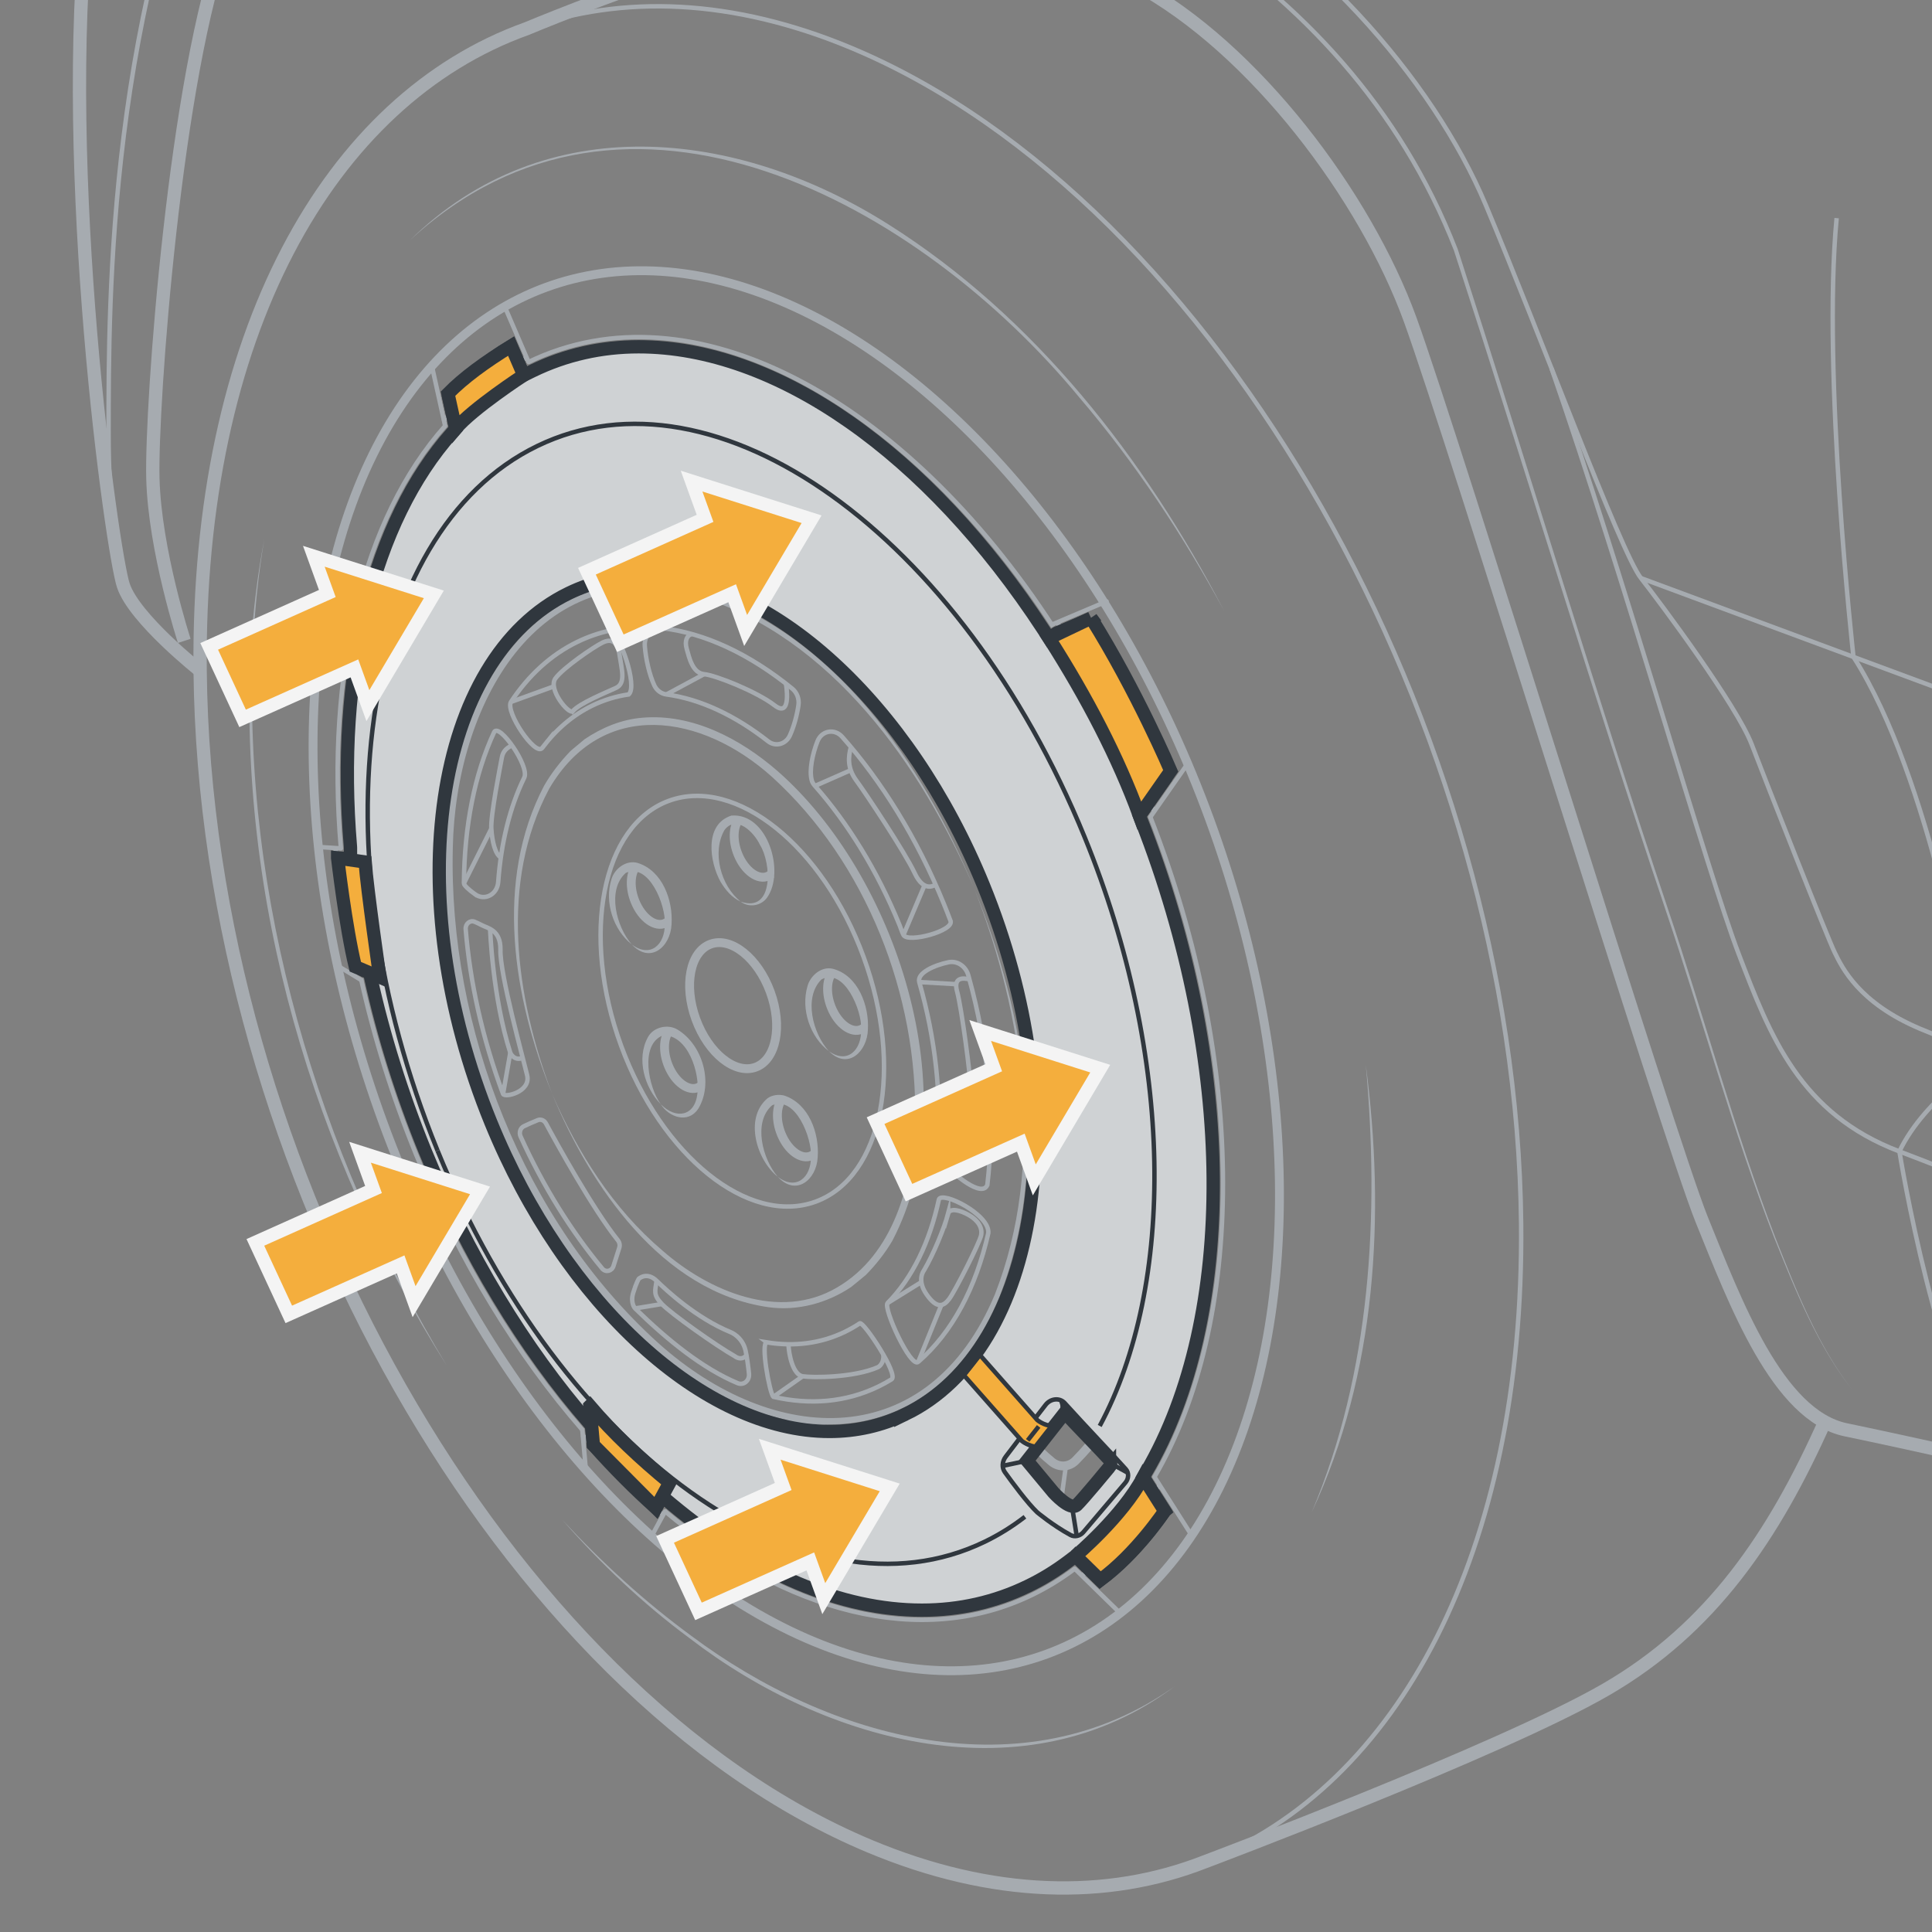 <?xml version="1.0" encoding="UTF-8"?><svg xmlns="http://www.w3.org/2000/svg" width="218" height="218" viewBox="0 0 218 218"><rect x="0" y="0" width="218" height="218" fill="#808080" stroke="none"/><g id="uuid-c1e942d1-747c-41d4-aa1f-9802a1e7e5ee"><path d="m205.99,160.227c-5.833,13.124-12.916,23.54-24.79,30.415-11.874,6.875-45.262,19.439-45.262,19.439-11.027,4.319-23.952,4.038-37.812-1.763C56.965,191.092,23.144,131.708,22.583,75.68c-.379-37.821,14.496-64.445,36.864-72.455,0,0,34.839-14.655,50.901-13.613" style="fill:none; stroke:#a6abb0; stroke-miterlimit:10; stroke-width:1.5px;"/><path d="m46.206,27.158c15.317-15.069,36.987-12.614,54.013-1.858,16.559,10.446,28.959,26.422,37.909,43.63-4.647-8.547-10.036-16.702-16.35-24.094C103.874,23.149,70.681,4.463,46.206,27.158h0Z" style="fill:#a6abb0; stroke-width:0px;"/><path d="m50.442,154.14c-15.182-24.02-23.63-52.695-22.137-81.186.263-4.062.756-8.108,1.513-12.103-.677,4.009-1.088,8.059-1.269,12.116-1.219,28.447,7.265,56.904,21.893,81.173h0Z" style="fill:#a6abb0; stroke-width:0px;"/><path d="m132.563,190.266c-16.824,12.63-39.318,6.46-54.749-5.411-5.274-3.896-10.052-8.433-14.365-13.362,4.445,4.793,9.288,9.232,14.562,13.095,15.531,11.611,37.529,17.796,54.552,5.679h0Z" style="fill:#a6abb0; stroke-width:0px;"/><path d="m154.114,120.183c2.22,16.9,1.22,34.821-6.096,50.436,6.677-15.853,7.633-33.476,6.096-50.436h0Z" style="fill:#a6abb0; stroke-width:0px;"/><path d="m59.447,3.225c10.768-3.856,23.273-3.399,36.648,2.199,41.16,17.226,74.982,76.611,75.543,132.639.372,37.161-13.982,63.512-35.7,72.019" style="fill:none; stroke:#a6abb0; stroke-miterlimit:10; stroke-width:.5px;"/><path d="m22.583,75.68s-7.416-5.864-8.666-9.614c-1.25-3.75-7.291-46.77-3.958-76.507,0,0-3.958-20.988-3.75-27.237" style="fill:none; stroke:#a6abb0; stroke-miterlimit:10; stroke-width:1.5px;"/><path d="m20.792,72.315s-3.333-10.208-3.542-18.332c-.208-8.124,2.5-45.622,8.333-61.038,5.833-15.416,11.869-24.374,29.267-21.249,17.398,3.125,47.746,12.499,73.194,26.457,13.574,7.291,26.073,24.145,31.073,37.905,5,13.759,29.165,92.355,32.915,101.596,3.75,9.241,8.541,22.078,16.249,23.68,7.708,1.602,19.664,4.31,19.664,4.31,0,0,20.75,5.977,37.833,13.925" style="fill:none; stroke:#a6abb0; stroke-miterlimit:10; stroke-width:1.5px;"/><path d="m15.63,68.93s-3.379-3.923-3.379-19.955S12.251,1.081,26-28.923c4.166-9.172,11.452-17.088,28.85-13.547,17.398,3.542,41.563,8.958,75.519,26.457,17.291,8.958,31.248,24.79,37.29,39.164,6.041,14.374,15.207,39.164,17.499,42.081,2.292,2.917,10.833,14.409,12.499,18.766s8.541,21.805,9.374,23.497,2.708,5.651,9.583,8.567,59.796,23.124,68.538,27.082" style="fill:none; stroke:#a6abb0; stroke-miterlimit:10; stroke-width:.5px;"/><path d="m175.068,41.563c8.215,23.669,17.589,56.881,21.131,66.107,3.542,9.226,6.875,17.988,18.124,22.253,11.249,4.264,51.455,20.564,51.455,20.564" style="fill:none; stroke:#a6abb0; stroke-miterlimit:10; stroke-width:.5px;"/><path d="m224.68,119.281s-7.441,4.502-10.358,10.641c0,0,4.375,27.09,11.249,34.947" style="fill:none; stroke:#a6abb0; stroke-miterlimit:10; stroke-width:.5px;"/><line x1="185.158" y1="65.232" x2="254.737" y2="91.033" style="fill:none; stroke:#a6abb0; stroke-miterlimit:10; stroke-width:.5px;"/><path d="m226.983,120.183l-4.744-5.379s-4.326-26.995-13.1-40.679c0,0-3.566-32.016-1.899-49.515" style="fill:none; stroke:#a6abb0; stroke-miterlimit:10; stroke-width:.5px;"/><path d="m21.852-18.715c6.426-19.136,20.497-23.855,38.909-17.841,9.431,2.531,18.803,5.281,28.097,8.28,31.037,9.656,63.072,23.992,75.626,56.381,7.883,24.359,15.56,50.073,23.709,74.421,4.096,12.127,7.553,25.152,12.126,37.109,2.388,6.018,4.771,12.2,8.796,17.342-4.058-5.118-6.484-11.294-8.91-17.298-4.658-11.923-8.177-24.935-12.288-37.062-8.203-24.342-15.927-50.002-23.859-74.346C151.421-3.98,119.731-18.247,88.756-27.96c-9.281-3.018-18.644-5.786-28.064-8.337-18.302-6.005-32.276-1.536-38.84,17.582h0Z" style="fill:#a6abb0; stroke-width:0px;"/><path d="m67.952,143.137c-3.481-4.188-6.633-9.213-9.212-14.902-.197-.434-.029-.962.366-1.151.441-.21,1.024-.477,1.577-.694.343-.135.728.02.918.373,1.163,2.153,5.271,9.632,8.119,13.189.189.236.25.558.156.851l-.656,2.056c-.188.589-.879.746-1.267.278Z" style="fill:none; stroke:#a6abb0; stroke-miterlimit:10; stroke-width:.5px;"/><path d="m53.566,104.013c-.519-.225-1.07.222-1.02.836.488,5.973,1.876,12.296,4.218,18.589.183.46,3.158-.236,2.719-2.1s-3.103-11.462-3.015-14.181c.033-2.256-1.456-2.41-2.143-2.783-.22-.12-.492-.245-.759-.361Z" style="fill:none; stroke:#a6abb0; stroke-miterlimit:10; stroke-width:.5px;"/><path d="m117.117,133.954c.791-7.781.003-16.603-2.487-25.593-.24-.867.128-1.778.872-2.118,2.78-1.269,7.71-2.898,9.137-3.361.263-.086.544-.094.814-.021,2.713.733,4.689,1.966,5.584,2.599.34.24.588.609.699,1.037,3.183,12.253,4.118,24.231,2.962,34.809-.071.649-.465,1.185-1.017,1.402-1.017.399-2.751.962-4.443.968-.285.001-.561-.096-.806-.262-1.617-1.093-8.064-5.489-10.725-7.866-.434-.388-.652-.985-.591-1.592Z" style="fill:none; stroke:#a6abb0; stroke-miterlimit:10; stroke-width:.5px;"/><path d="m54.779,121.946c-2.347-6.66-3.752-13.324-4.266-19.641-.051-.623-.384-1.171-.893-1.447-1.623-.879-5.169-2.773-6.093-3.034-.449-.127-.877-.029-1.236.144-.631.303-1.002,1.038-.911,1.804.887,7.554,2.663,15.405,5.368,23.262.05.144.111.278.192.404.409.645,1.807,2.562,3.65,1.975,1.132-.36,2.365-.827,3.298-1.196.827-.327,1.218-1.35.893-2.272Z" style="fill:none; stroke:#a6abb0; stroke-miterlimit:10; stroke-width:.5px;"/><path d="m48.254,95.656l-4.508-1.891c-.181-.076-.354-.178-.499-.323-1.416-1.407-2.239-4.17-2.469-5.032-.046-.172-.067-.349-.066-.527.059-7.455,1.059-14.416,2.953-20.554" style="fill:none; stroke:#a6abb0; stroke-miterlimit:10; stroke-width:.5px;"/><path d="m43.664,67.329c.328-1.064,1.452-1.508,2.322-.897.792.556,1.698,1.335,2.329,2.309,1.083,1.67,3.893,6.43,5.024,8.354.301.511.338,1.145.117,1.691-1.802,4.455-2.852,9.678-3.107,15.361-.052,1.169-1.104,1.925-2.097,1.508" style="fill:none; stroke:#a6abb0; stroke-miterlimit:10; stroke-width:.5px;"/><path d="m43.664,67.329c.164-.776.931-1.419,1.761-1.276.814.173,1.37.756,1.998,1.243,1.06.874,1.946,2.614,2.714,3.731.833,1.276,1.623,2.581,2.433,3.872.441.831,1.688,2.316,1.515,3.33-.004.396-.218.865-.355,1.233-1.624,4.207-2.564,8.694-3.045,13.185-.117.659-.062,1.673-.401,2.292-.363.727-1.308,1.106-2.031.717.742.276,1.539-.179,1.793-.833.236-.541.105-1.601.15-2.211.169-4.601.93-9.193,2.602-13.511.085-.254.302-.668.302-.941.141-.638-1.016-2.114-1.339-2.773-.758-1.316-1.537-2.619-2.272-3.951-.669-1.107-1.466-2.902-2.405-3.789-.502-.483-1.05-1.129-1.708-1.334-.684-.186-1.457.293-1.712,1.017h0Z" style="fill:#a6abb0; stroke-width:0px;"/><path d="m61.08,44.677c.263-.128.527-.25.793-.368.66-.294,1.423-.07,1.868.566.765,1.094,1.914,2.859,2.451,4.308.044.119.073.237.095.363l2.289,13.109c.154.884-.313,1.742-1.087,1.978-.925.281-1.835.636-2.724,1.068-3.616,1.752-6.589,4.604-8.88,8.279" style="fill:none; stroke:#a6abb0; stroke-linecap:round; stroke-linejoin:round; stroke-width:.5px;"/><path d="m61.08,44.677c1.373-.918,2.323-.743,3.209.665.946,1.345,2.019,2.774,2.388,4.407.825,4.009,1.565,8.053,2.258,12.086.054.407.197.898.152,1.338-.033,1.035-.915,1.894-1.906,2.054-4.669,1.467-8.476,4.758-11.296,8.751,2.345-4.383,6.244-8.031,10.998-9.65.248-.116.718-.179.89-.422.505-.546.327-1.153.188-1.902-.714-4.029-1.389-8.084-1.971-12.136-.279-1.585-1.24-2.929-2.012-4.318-.716-1.415-1.519-1.549-2.898-.875h0Z" style="fill:#a6abb0; stroke-width:0px;"/><path d="m55.884,73.978l-6.994-9.647c-.144-.199-.253-.436-.311-.681-.672-2.834-.73-4.795-.71-5.668.007-.325.098-.637.258-.906,3.281-5.534,7.62-9.816,12.953-12.4" style="fill:none; stroke:#a6abb0; stroke-linecap:round; stroke-linejoin:round; stroke-width:.5px;"/><path d="m91.184,70.906c-5.667-4.37-11.649-6.878-17.329-7.082-.698-.025-1.318-.518-1.527-1.263-.764-2.724-2.549-9.224-3.205-12.796-.04-.216-.04-.427-.006-.643.16-1.006.689-4.103,1.423-6.032.235-.619.764-1.038,1.373-1.057,7.649-.242,15.763,2.59,23.555,7.935.376.258.642.674.737,1.151.27,1.36.793,4.315.747,6.618-.003.149-.022.284-.057.426-.301,1.238-1.9,7.716-3.382,11.976-.358,1.029-1.498,1.407-2.328.766Z" style="fill:none; stroke:#a6abb0; stroke-miterlimit:10; stroke-width:.5px;"/><path d="m126.116,90.023c-5.215-12.255-12.093-22.695-19.734-30.679-.444-.464-1.085-.608-1.646-.381-1.991.808-3.576,2.127-4.24,2.731-.222.202-.383.468-.475.771-1.681,5.522-2.833,10.184-3.301,12.159-.148.622.032,1.28.459,1.731,5.576,5.891,10.567,13.626,14.276,22.708.088.217.176.433.262.65.306.768,1.033,1.209,1.765,1.051,2.043-.441,6.182-1.46,9.447-3.063.279-.137.507-.361.669-.647.535-.947,1.798-3.297,2.589-5.684.144-.434.112-.923-.069-1.348Z" style="fill:none; stroke:#a6abb0; stroke-miterlimit:10; stroke-width:.5px;"/><path d="m107.957,155.683c3.558-3.376,6.152-8.147,7.714-13.828.278-1.011,1.303-1.492,2.168-1.016,2.564,1.409,7.376,4.182,9.572,6.289.081.078.149.16.216.252.528.734,2.943,4.16,3.929,6.801.162.432.175.914.025,1.343-2.446,6.99-6.117,12.798-10.936,16.89-.387.329-.897.423-1.375.276-1.159-.357-3.396-1.189-5.23-2.723-.167-.14-.305-.315-.415-.513-.816-1.477-4.454-8.104-6.069-11.673-.33-.729-.147-1.579.4-2.098Z" style="fill:none; stroke:#a6abb0; stroke-miterlimit:10; stroke-width:.5px;"/><path d="m110.861,177.773c-5.085,1.522-10.513,1.465-16.017.019-.238-.062-.457-.182-.65-.351-.658-.573-2.182-2.102-3.311-4.788-.06-.142-.104-.298-.13-.451l-2.022-11.925" style="fill:none; stroke:#a6abb0; stroke-miterlimit:10; stroke-width:.5px;"/><path d="m88.731,160.277c4.95,1.306,9.813,1.031,14.207-1.098.004-.002.009-.004.013-.006.728-.353,1.59-.067,2.017.697l6.541,11.702c.125.223.203.468.231.726.084.774.256,2.538.239,3.862-.009.756-.464,1.417-1.118,1.613" style="fill:none; stroke:#a6abb0; stroke-miterlimit:10; stroke-width:.5px;"/><path d="m88.731,160.277c4.709.943,9.633.658,13.929-1.498.635-.356,1.561-.303,2.139.167.63.467.978,1.448,1.388,2.081,1.866,3.348,3.736,6.788,5.492,10.203.431.609.368,1.667.431,2.377-.056,1.391.504,3.665-1.249,4.166,1.618-.736.815-2.765.761-4.126-.121-.648-.07-1.569-.494-2.109-1.99-3.287-3.938-6.679-5.814-10.024-.283-.434-.734-1.526-1.104-1.79-.35-.26-.739-.285-1.136-.081-4.457,2.11-9.715,2.206-14.343.633h0Z" style="fill:#a6abb0; stroke-width:0px;"/><path d="m83.233,172.759c-4.868-2.933-9.649-6.856-14.156-11.637,0,0-1.545-1.556-1.126-4.186s3.009-7.96,3.009-7.96" style="fill:none; stroke:#a6abb0; stroke-miterlimit:10; stroke-width:.5px;"/><path d="m70.96,148.977c4.566,4.72,9.508,8.207,14.449,10.193.574.231.993.786,1.072,1.457l1.14,9.64c.035.297.005.593-.095.869-.206.569-.642,1.557-1.355,2.212-.459.422-1.122.463-1.663.157-.426-.241-.851-.489-1.276-.745" style="fill:none; stroke:#a6abb0; stroke-miterlimit:10; stroke-width:.5px;"/><path d="m70.96,148.977c4.308,3.892,8.993,7.405,14.375,9.623.667.217,1.251.716,1.488,1.375.156.374.167.851.218,1.233.24,2.181.51,4.575.694,6.749.018.825.442,2.755-.029,3.497-.548,1.39-1.983,3.252-3.535,1.941,0,0-.939-.635-.939-.635l1.014.505c1.52,1.05,2.482-.757,2.936-2.018.362-.645-.169-2.511-.211-3.199-.417-2.489-.632-5.227-1.069-7.712-.103-.257-.284-.478-.508-.614-5.599-2.309-10.538-6.149-14.434-10.745h0Z" style="fill:#a6abb0; stroke-width:0px;"/><path d="m68.054,145.744s-.916,4.316-1.898,6.716c-.671,1.638-1.998,1.59-2.773,1.395-.355-.089-.671-.305-.904-.618-4.303-5.774-8.217-12.383-11.538-19.682-.049-.108-.088-.217-.118-.333-.191-.728-.733-3.319,1.011-3.996,1.246-.484,2.941-.902,4.067-1.154.703-.157,1.414.243,1.744.963,2.923,6.382,6.483,12.017,10.411,16.709" style="fill:none; stroke:#a6abb0; stroke-miterlimit:10; stroke-width:.5px;"/><path d="m107.254,103.91c-.245-.651-.5-1.302-.765-1.951-3.019-7.393-6.998-13.779-11.458-18.813-.862-.974-2.314-.719-2.794.51-.559,1.433-.96,3.289-.631,4.434.065.228.204.419.355.591,3.711,4.209,7.022,9.535,9.538,15.696.153.374.264.768.446,1.123.484.945,5.74-.47,5.309-1.589Z" style="fill:none; stroke:#a6abb0; stroke-miterlimit:10; stroke-width:.5px;"/><path d="m111.408,133.7c.855-7.129.183-15.304-2.141-23.636-.294-1.054-1.269-1.688-2.235-1.488-1.587.328-3.586,1.2-3.306,2.237,1.851,6.482,2.51,12.862,2.059,18.546-.047.597.121,1.193.493,1.639,1.317,1.582,4.548,4.188,5.129,2.703Z" style="fill:none; stroke:#a6abb0; stroke-miterlimit:10; stroke-width:.5px;"/><path d="m84.513,155.013c.076.781-.611,1.338-1.276,1.06-3.924-1.637-7.908-4.844-11.579-8.439,0,0-.562-.598-.208-1.758s.628-1.585.628-1.585c0,0,.909-.842,2.008.229,1.099,1.071,4.471,4.215,8.363,5.801,0,0,1.292.496,1.663,2.017.163.668.334,1.98.401,2.675Z" style="fill:none; stroke:#a6abb0; stroke-miterlimit:10; stroke-width:.5px;"/><path d="m53.607,100.909c1.091.778,2.506.028,2.61-1.391.324-4.44,1.319-8.464,2.948-11.792.588-1.299-2.834-6.17-3.402-5.127-2.209,4.745-3.373,10.618-3.415,17.077-.018.189.551.729,1.259,1.234Z" style="fill:none; stroke:#a6abb0; stroke-miterlimit:10; stroke-width:.5px;"/><path d="m61.175,84.405c1.552-2.08,3.447-3.716,5.67-4.794,1.315-.637,2.688-1.051,4.098-1.254,1.052-.95-1.041-6.946-2.111-7.209-1.256.276-2.483.699-3.672,1.275-3.019,1.463-5.532,3.792-7.509,6.781-.654,1.142,2.756,6.158,3.524,5.2Z" style="fill:none; stroke:#a6abb0; stroke-miterlimit:10; stroke-width:.5px;"/><path d="m103.612,153.668c3.849-3.322,6.518-8.399,7.908-14.531.186-2.103-5.252-4.791-5.58-3.794-1.031,4.795-2.982,8.846-5.787,11.687-.529.571,2.619,7.411,3.459,6.638Z" style="fill:none; stroke:#a6abb0; stroke-miterlimit:10; stroke-width:.5px;"/><path d="m86.543,151.471c3.063.494,6.048.138,8.787-1.189.587-.284,1.151-.608,1.692-.968.44-.206,4.437,5.83,3.569,6.329-.481.296-.978.568-1.488.816-3.669,1.778-7.709,2.095-11.834,1.154-.435-.367-1.487-6.246-.725-6.141Z" style="fill:none; stroke:#a6abb0; stroke-miterlimit:10; stroke-width:.5px;"/><path d="m89.399,77.709c-4.804-3.91-9.897-6.307-14.789-6.842-1.062-.116-1.938.842-1.853,2.024.103,1.425.505,3.219,1.066,4.432.27.584.789.956,1.371,1.035,3.8.514,7.732,2.353,11.472,5.284.842.66,2.012.342,2.465-.663.462-1.025.82-2.358.967-3.437.095-.698-.179-1.41-.699-1.833Z" style="fill:none; stroke:#a6abb0; stroke-miterlimit:10; stroke-width:.5px;"/><path d="m62.28,123.381c2.898,6.663,6.9,13.008,12.474,17.73,5.21,4.583,13.233,7.998,19.716,4.15,6.369-3.721,8.471-11.689,8.785-18.647.346-14.286-5.509-29.275-16.142-38.949-7.887-7.099-19.095-8.981-25.145,1.334-5.631,10.583-3.773,23.542.311,34.381-4.369-10.806-6.526-23.941-.889-34.713.792-1.385,1.841-2.739,2.948-3.89.343-.32,1.26-1.039,1.615-1.358,1.95-1.319,4.183-2.245,6.54-2.435,5.649-.48,11.069,2.394,15.214,5.994,13.395,11.722,21.608,36.577,12.987,53.017-.805,1.388-1.874,2.731-3,3.873-.361.31-1.265,1.03-1.635,1.341-2.718,1.84-6.088,2.745-9.354,2.291-12.023-1.711-20.132-13.677-24.426-24.12h0Z" style="fill:#a6abb0; stroke-width:0px;"/><ellipse cx="83.759" cy="112.973" rx="14.567" ry="24.083" transform="translate(-33.727 35.672) rotate(-20.103)" style="fill:none; stroke:#a6abb0; stroke-miterlimit:10; stroke-width:.5px;"/><ellipse cx="82.722" cy="113.475" rx="4.473" ry="7.394" transform="translate(-33.963 35.346) rotate(-20.103)" style="fill:none; stroke:#a6abb0; stroke-miterlimit:10;"/><path d="m75.398,103.942c-.092.092-.207.163-.324.223-1.111.537-2.641-.553-3.41-2.435-.623-1.521-.56-3.08.063-3.913" style="fill:none; stroke:#a6abb0; stroke-miterlimit:10;"/><path d="m71.285,106.563c2.077,1.583,3.767.036,3.725-2.297.139-2.09-1.786-6.972-4.406-5.765-2.148,1.921-1.055,6.083.681,8.062-2.074-1.623-3.125-4.784-2.281-7.381.351-1.176,1.672-2.182,2.948-1.81,2.813.876,4.008,4.243,3.823,6.938-.117,2.529-2.404,4.504-4.49,2.252h0Z" style="fill:#a6abb0; stroke-width:0px;"/><path d="m87.011,98.626c-.092.092-.207.163-.324.223-1.111.537-2.641-.553-3.41-2.435-.623-1.521-.56-3.08.063-3.913" style="fill:none; stroke:#a6abb0; stroke-miterlimit:10;"/><path d="m83.578,101.733c3.769,1.325,3.47-4.358,2.176-6.395-.674-1.442-2.667-3.427-4-1.689-1.442,2.494-.432,6.308,1.823,8.084-.979-.428-1.708-1.3-2.262-2.217-1.243-2.214-1.902-6.492,1.215-7.489,4.095-.329,6.095,6.362,4.018,9.265-.678.945-2.075,1.153-2.97.442h0Z" style="fill:#a6abb0; stroke-width:0px;"/><path d="m97.551,115.91c-.092.092-.207.163-.324.223-1.111.537-2.641-.553-3.41-2.435-.623-1.521-.56-3.08.063-3.913" style="fill:none; stroke:#a6abb0; stroke-miterlimit:10;"/><path d="m93.522,118.603c2.136,1.537,3.729-.192,3.645-2.472.124-2.099-1.934-7-4.477-5.615-2.05,2.023-.969,6.119.832,8.086-2.116-1.581-3.18-4.729-2.405-7.338.32-1.172,1.558-2.259,2.857-1.95,2.883.752,4.102,4.21,3.958,6.848-.067,2.478-2.258,4.633-4.41,2.44h0Z" style="fill:#a6abb0; stroke-width:0px;"/><path d="m91.891,130.179c-.092.092-.207.163-.324.223-1.111.537-2.641-.553-3.41-2.435-.623-1.521-.56-3.08.063-3.913" style="fill:none; stroke:#a6abb0; stroke-miterlimit:10;"/><path d="m87.752,132.776c2.056,1.597,3.778.109,3.75-2.241.144-2.101-1.749-6.959-4.383-5.814-2.178,1.892-1.083,6.07.633,8.054-2.345-1.83-3.832-6.593-1.147-8.849.535-.387,1.273-.459,1.882-.309,2.793.921,3.978,4.266,3.78,6.966-.132,2.545-2.453,4.461-4.514,2.192h0Z" style="fill:#a6abb0; stroke-width:0px;"/><path d="m79.153,122.466c-.092.092-.207.163-.324.223-1.111.537-2.641-.553-3.41-2.435-.623-1.521-.56-3.08.063-3.913" style="fill:none; stroke:#a6abb0; stroke-miterlimit:10;"/><path d="m74.56,124.596c1.694,1.731,3.839,1.379,4.129-1.17.31-2.353-1.073-6.673-3.864-6.606-2.68,1.027-1.641,5.893-.265,7.776-1.812-1.837-2.805-5.129-1.441-7.581.611-1.139,2.273-1.503,3.347-.828,2.837,1.722,4.072,6.08,2.31,8.941-1.138,1.689-3.297.949-4.216-.532h0Z" style="fill:#a6abb0; stroke-width:0px;"/><path d="m89.528,65.603c-3.483-2.105-7.027-3.52-10.506-4.156-.842-.154-1.55-.796-1.795-1.708-.609-2.266-1.699-6.562-1.912-9.007-.012-.142-.012-.27-.002-.412.037-.562.161-2.132.455-3.606.233-1.169,1.207-1.939,2.285-1.805,2.534.315,7.716,1.417,14.719,5.254.633.347,1.077,1.026,1.19,1.796.192,1.32.476,3.419.564,4.863.017.284-.018.564-.094.833l-1.877,6.642c-.397,1.403-1.846,2.02-3.027,1.306Z" style="fill:none; stroke:#a6abb0; stroke-miterlimit:10;"/><path d="m112.076,91.974c-2.779-5.629-6.04-10.646-9.595-14.916-.547-.657-.737-1.578-.48-2.409l2.412-7.804c.157-.508.466-.936.877-1.215s.966-.653,1.484-1c.839-.561,1.927-.403,2.627.391,3.213,3.638,8.961,10.667,13.209,20.255.25.564.292,1.214.115,1.801-.269.892-.765,2.259-1.546,3.439-.248.374-.616.628-1.018.764l-5.55,1.884c-.979.332-2.036-.176-2.537-1.19Z" style="fill:none; stroke:#a6abb0; stroke-miterlimit:10;"/><path d="m120.748,128.21c.062-5.52-.579-11.413-1.96-17.428-.274-1.194.275-2.403,1.308-2.805,1.062-.414,2.632-.949,4.809-1.514.311-.081.646-.085.961-.003.796.206,2.436.712,4.032,1.695.534.329.926.883,1.077,1.538.677,2.941,2.569,12.214,2.198,22.535-.039,1.084-.759,1.976-1.718,2.159-.79.15-1.74.285-2.549.265-.378-.009-.745-.127-1.073-.343l-6.017-3.97c-.678-.447-1.078-1.262-1.068-2.129Z" style="fill:none; stroke:#a6abb0; stroke-miterlimit:10;"/><path d="m118.098,144.561c-1.241,3.535-2.908,6.659-4.984,9.242-.599.746-.668,1.854-.2,2.734,1.013,1.907,2.678,5.014,3.276,5.98.089.143.182.263.296.382.35.366,1.266,1.3,2.211,2.058.821.658,1.929.598,2.661-.142,1.782-1.803,5.2-5.773,7.475-11.615.271-.695.197-1.508-.168-2.165l-2.105-3.788c-.19-.343-.454-.628-.767-.83l-4.667-3.016c-1.138-.735-2.559-.178-3.029,1.162Z" style="fill:none; stroke:#a6abb0; stroke-miterlimit:10;"/><path d="m105.049,160.091c-2.799,1.219-5.771,1.732-8.826,1.602-1.321-.056-2.369,1.16-2.196,2.62l.406,3.432c.035.292.115.571.242.831.313.641.958,1.934,1.529,2.899.335.567.857.949,1.454,1.065,1.482.288,4.811.653,10.174-.234,1.052-.174,1.807-1.201,1.765-2.387-.019-.545-.041-1.181-.064-1.885" style="fill:none; stroke:#a6abb0; stroke-miterlimit:10;"/><path d="m68.673,62.571c-2.596.96-5.027,2.339-7.033,4.265-.332.283-.729.763-1.085,1.012-1.215.953-3.048.377-3.777-.88,0,0-.432-.562-.432-.562-.559-.762-2.046-2.638-2.59-3.371-.816-1.27-1.204-2.736-1.538-4.193-.08-.477-.209-.948-.172-1.545.141-1.563,1.462-2.667,2.369-3.838,2.07-2.347,4.527-4.383,7.298-5.856,1.324-.733,3.055.213,3.529,1.484.655,1.219,1.369,2.547,1.929,3.805,0,0-.547.307-.547.307-.768-1.133-1.544-2.42-2.227-3.611-.425-.928-1.3-1.525-2.235-1.081-3.458,1.866-6.415,4.622-8.692,7.814-.524.707-.408,1.45-.224,2.313.293,1.282.661,2.63,1.35,3.756.54.723,2.038,2.619,2.599,3.364.223.258.618.845.836,1.051.506.518,1.315.595,1.899.167,2.404-2.405,5.202-4.233,8.422-5.347,0-0.0.321.947.321.947h0Z" style="fill:#a6abb0; stroke-width:0px;"/><path d="m73.686,151.754l-.932,2.644c-.066.186-.11.378-.13.578-.056.555-.149,1.774-.037,2.888.064.633.388,1.199.85,1.585,1.724,1.438,6.439,5.302,9.896,7.482,1.213.765,2.705.088,3.083-1.379.154-.601.291-1.339.384-2.243" style="fill:none; stroke:#a6abb0; stroke-miterlimit:10;"/><path d="m56.711,128.134s-1.102,1.898-1.653,3.787c-.179.615-.097,1.291.195,1.862,1.171,2.289,4.527,8.682,7.455,12.655.749,1.016,2.076,1.179,2.981.382.468-.412,1.016-1.012,1.645-1.879" style="fill:none; stroke:#a6abb0; stroke-miterlimit:10;"/><path d="m53.823,118.969l-1.188.726c-.572.349-1.259.379-1.87.09-.695-.329-1.525-.859-1.794-1.589-.442-1.201-3.192-11.169-3.861-15.463-.138-.885.187-1.766.839-2.275.363-.284.839-.571,1.445-.787" style="fill:none; stroke:#a6abb0; stroke-miterlimit:10;"/><path d="m50.365,91.758c-1.494-.659-3.137-1.094-4.48-2.063-.55-.547-.972-1.202-1.37-1.829-.539-.889-1.29-1.947-1.127-3.093.41-4.46.924-8.928,1.971-13.295.176-1.745,2.177-3.277,3.739-1.996,0,0-.3.532-.3.532-1.877-.526-2.409,1.036-2.647,2.536-.872,4.048-1.338,8.186-1.693,12.313-.102.932.523,1.621.98,2.428.572.915,1.104,1.835,2.155,2.183,1.022.478,2.086.922,3.142,1.355l-.369.93h0Z" style="fill:#a6abb0; stroke-width:0px;"/><path d="m78.055,71.539c-.512.13-.839.733-.568,1.676s.642,2.734,1.957,2.855c1.315.122,5.969,1.984,7.956,3.519,1.987,1.535,1.283-2.451,1.283-2.451" style="fill:none; stroke:#a6abb0; stroke-miterlimit:10; stroke-width:.5px;"/><path d="m96.013,84.286c-.303,1.134-.42,2.391.624,3.804s5.468,8.068,6.569,10.421c1.101,2.353,2.361,1.288,2.361,1.288" style="fill:none; stroke:#a6abb0; stroke-miterlimit:10; stroke-width:.5px;"/><path d="m109.388,110.505c-.722-.167-1.849-.267-1.387,1.394s1.527,9.375,1.601,11.764c0,0,.065,2.414,2.159,3.347" style="fill:none; stroke:#a6abb0; stroke-miterlimit:10; stroke-width:.5px;"/><path d="m106.982,136.946c-.422,1.59-1.658,4.612-2.744,6.431,0,0-.832,1.048.318,2.685,1.149,1.637,1.89,1.386,2.554.498s3.418-6.307,3.596-7.175-.372-1.702-1.368-2.27-2.15-.86-2.356-.167Z" style="fill:none; stroke:#a6abb0; stroke-miterlimit:10; stroke-width:.5px;"/><path d="m88.966,151.681c.033,1.122.493,3.44,1.602,3.613,1.109.173,5.755.17,8.482-1.019,0,0,.692-.291.634-1.409" style="fill:none; stroke:#a6abb0; stroke-miterlimit:10; stroke-width:.5px;"/><path d="m74.085,144.52c-.158,1.173-.404,1.558.597,2.62s6.161,4.728,8.238,5.897c0,0,.756.619,1.344-.163" style="fill:none; stroke:#a6abb0; stroke-miterlimit:10; stroke-width:.5px;"/><path d="m55.302,104.818s.261,7.673,2.277,13.97c0,0,.399.982,1.404.581" style="fill:none; stroke:#a6abb0; stroke-miterlimit:10; stroke-width:.5px;"/><path d="m57.786,84.124s-.959.272-1.153,1.331-1.288,6.55-1.194,8.048.45,2.895,1.074,3.254" style="fill:none; stroke:#a6abb0; stroke-miterlimit:10; stroke-width:.5px;"/><path d="m64.623,80.253c-.462.382-2.821-2.499-1.954-3.7s4.331-3.563,5.31-4.042,1.706-.167,1.933,1.411.734,3.173-.399,3.696c-1.133.522-4.142,1.746-4.889,2.636Z" style="fill:none; stroke:#a6abb0; stroke-miterlimit:10; stroke-width:.5px;"/><line x1="96.708" y1="75.521" x2="101.917" y2="75.751" style="fill:none; stroke:#a6abb0; stroke-miterlimit:10; stroke-width:.5px;"/><line x1="113.568" y1="93.211" x2="112.561" y2="100.647" style="fill:none; stroke:#a6abb0; stroke-miterlimit:10; stroke-width:.5px;"/><line x1="121.18" y1="90.516" x2="123.596" y2="97.055" style="fill:none; stroke:#a6abb0; stroke-miterlimit:10; stroke-width:.5px;"/><line x1="119.054" y1="108.904" x2="114.675" y2="107.175" style="fill:none; stroke:#a6abb0; stroke-miterlimit:10; stroke-width:.5px;"/><line x1="121.004" y1="129.385" x2="117.707" y2="135.546" style="fill:none; stroke:#a6abb0; stroke-miterlimit:10; stroke-width:.5px;"/><line x1="128.906" y1="134.651" x2="129.239" y2="143.674" style="fill:none; stroke:#a6abb0; stroke-miterlimit:10; stroke-width:.5px;"/><line x1="120.276" y1="165.378" x2="119.271" y2="172.691" style="fill:none; stroke:#a6abb0; stroke-miterlimit:10; stroke-width:.5px;"/><line x1="112.652" y1="155.135" x2="107.811" y2="158.333" style="fill:none; stroke:#a6abb0; stroke-miterlimit:10; stroke-width:.5px;"/><line x1="96.648" y1="172.013" x2="94.194" y2="177.441" style="fill:none; stroke:#a6abb0; stroke-miterlimit:10; stroke-width:.5px;"/><line x1="85.158" y1="167.17" x2="86.172" y2="173.347" style="fill:none; stroke:#a6abb0; stroke-miterlimit:10; stroke-width:.5px;"/><line x1="72.587" y1="157.863" x2="68.376" y2="160.054" style="fill:none; stroke:#a6abb0; stroke-miterlimit:10; stroke-width:.5px;"/><line x1="63.655" y1="147.175" x2="63.382" y2="153.855" style="fill:none; stroke:#a6abb0; stroke-miterlimit:10; stroke-width:.5px;"/><line x1="54.984" y1="132.914" x2="50.821" y2="133.221" style="fill:none; stroke:#a6abb0; stroke-miterlimit:10; stroke-width:.5px;"/><line x1="50.765" y1="119.785" x2="48.634" y2="125.159" style="fill:none; stroke:#a6abb0; stroke-miterlimit:10; stroke-width:.5px;"/><line x1="45.211" y1="101.034" x2="41.645" y2="98.561" style="fill:none; stroke:#a6abb0; stroke-miterlimit:10; stroke-width:.5px;"/><line x1="46.496" y1="89.505" x2="42.62" y2="92.965" style="fill:none; stroke:#a6abb0; stroke-miterlimit:10; stroke-width:.5px;"/><line x1="52.586" y1="57.89" x2="47.869" y2="57.983" style="fill:none; stroke:#a6abb0; stroke-miterlimit:10; stroke-width:.5px;"/><line x1="75.316" y1="50.732" x2="69.116" y2="49.122" style="fill:none; stroke:#a6abb0; stroke-miterlimit:10; stroke-width:.5px;"/><line x1="77.482" y1="60.348" x2="72.776" y2="63.338" style="fill:none; stroke:#a6abb0; stroke-miterlimit:10; stroke-width:.5px;"/><line x1="91.265" y1="65.767" x2="92.289" y2="70.89" style="fill:none; stroke:#a6abb0; stroke-miterlimit:10; stroke-width:.5px;"/><line x1="105.291" y1="65.63" x2="100.495" y2="61.695" style="fill:none; stroke:#a6abb0; stroke-miterlimit:10; stroke-width:.5px;"/><line x1="94.526" y1="56.822" x2="96.951" y2="57.737" style="fill:none; stroke:#a6abb0; stroke-miterlimit:10; stroke-width:.5px;"/><line x1="58.232" y1="67.59" x2="55.884" y2="73.978" style="fill:none; stroke:#a6abb0; stroke-linecap:round; stroke-linejoin:round; stroke-width:.5px;"/><line x1="109.095" y1="171.525" x2="111.552" y2="177.312" style="fill:none; stroke:#a6abb0; stroke-miterlimit:10; stroke-width:.5px;"/><line x1="128.956" y1="151.863" x2="131.581" y2="155.525" style="fill:none; stroke:#a6abb0; stroke-miterlimit:10; stroke-width:.5px;"/><line x1="132.767" y1="133.484" x2="134.699" y2="141.304" style="fill:none; stroke:#a6abb0; stroke-miterlimit:10; stroke-width:.5px;"/><line x1="129.897" y1="108.155" x2="131.037" y2="105.459" style="fill:none; stroke:#a6abb0; stroke-miterlimit:10; stroke-width:.5px;"/><line x1="124.904" y1="106.463" x2="124.64" y2="102.881" style="fill:none; stroke:#a6abb0; stroke-miterlimit:10; stroke-width:.5px;"/><line x1="108.346" y1="64.223" x2="106.382" y2="59.345" style="fill:none; stroke:#a6abb0; stroke-miterlimit:10; stroke-width:.5px;"/><line x1="122.611" y1="85.275" x2="126.116" y2="90.023" style="fill:none; stroke:#a6abb0; stroke-miterlimit:10; stroke-width:.5px;"/><line x1="76.475" y1="45.436" x2="71.911" y2="42.033" style="fill:none; stroke:#a6abb0; stroke-miterlimit:10; stroke-width:.5px;"/><line x1="93.55" y1="50.885" x2="95.466" y2="49.968" style="fill:none; stroke:#a6abb0; stroke-miterlimit:10; stroke-width:.5px;"/><line x1="62.942" y1="47.821" x2="63.184" y2="44.37" style="fill:none; stroke:#a6abb0; stroke-miterlimit:10; stroke-width:.5px;"/><line x1="46.529" y1="70.116" x2="44.956" y2="66.167" style="fill:none; stroke:#a6abb0; stroke-miterlimit:10; stroke-width:.5px;"/><line x1="62.496" y1="77.448" x2="57.651" y2="79.205" style="fill:none; stroke:#a6abb0; stroke-miterlimit:10; stroke-width:.5px;"/><line x1="79.444" y1="76.071" x2="75.195" y2="78.358" style="fill:none; stroke:#a6abb0; stroke-miterlimit:10; stroke-width:.5px;"/><line x1="96.004" y1="86.9" x2="91.961" y2="88.68" style="fill:none; stroke:#a6abb0; stroke-miterlimit:10; stroke-width:.5px;"/><line x1="104.322" y1="99.893" x2="101.945" y2="105.499" style="fill:none; stroke:#a6abb0; stroke-miterlimit:10; stroke-width:.5px;"/><line x1="107.861" y1="111.049" x2="103.727" y2="110.812" style="fill:none; stroke:#a6abb0; stroke-miterlimit:10; stroke-width:.5px;"/><line x1="110.055" y1="125.342" x2="106.279" y2="130.996" style="fill:none; stroke:#a6abb0; stroke-miterlimit:10; stroke-width:.5px;"/><line x1="106.223" y1="147.243" x2="103.612" y2="153.668" style="fill:none; stroke:#a6abb0; stroke-miterlimit:10; stroke-width:.5px;"/><line x1="103.966" y1="144.666" x2="100.153" y2="147.03" style="fill:none; stroke:#a6abb0; stroke-miterlimit:10; stroke-width:.5px;"/><line x1="90.568" y1="155.295" x2="87.269" y2="157.612" style="fill:none; stroke:#a6abb0; stroke-miterlimit:10; stroke-width:.5px;"/><line x1="74.683" y1="147.141" x2="71.657" y2="147.635" style="fill:none; stroke:#a6abb0; stroke-miterlimit:10; stroke-width:.5px;"/><line x1="57.579" y1="118.788" x2="56.764" y2="123.438" style="fill:none; stroke:#a6abb0; stroke-miterlimit:10; stroke-width:.5px;"/><line x1="55.439" y1="93.503" x2="52.348" y2="99.675" style="fill:none; stroke:#a6abb0; stroke-miterlimit:10; stroke-width:.5px;"/><path d="m130.251,91.689c-.217-.554-.439-1.108-.665-1.661-2.942-7.203-6.425-13.838-10.294-19.79" style="fill:none; stroke:#a6abb0; stroke-miterlimit:10; stroke-width:.5px;"/><path d="m130.269,166.652c10.174-17.375,10.587-46.255-.479-74.49" style="fill:none; stroke:#a6abb0; stroke-miterlimit:10; stroke-width:.5px;"/><path d="m122.046,177.773c3.546-2.678,6.335-6.021,8.779-10.195" style="fill:none; stroke:#a6abb0; stroke-miterlimit:10; stroke-width:.5px;"/><path d="m74.981,170.489c13.701,11.448,28.883,15.578,41.471,9.478,1.703-.825,3.311-1.815,4.82-2.955" style="fill:none; stroke:#a6abb0; stroke-miterlimit:10; stroke-width:.5px;"/><path d="m65.705,161.905c2.978,3.421,6.087,6.483,9.277,9.148" style="fill:none; stroke:#a6abb0; stroke-miterlimit:10; stroke-width:.5px;"/><path d="m40.729,110.418c1.458,6.574,3.53,13.258,6.239,19.893,4.957,12.138,11.453,22.661,18.737,31.03" style="fill:none; stroke:#a6abb0; stroke-miterlimit:10; stroke-width:.5px;"/><path d="m37.827,95.493c.407,4.813,1.16,9.76,2.271,14.77" style="fill:none; stroke:#a6abb0; stroke-miterlimit:10; stroke-width:.5px;"/><path d="m50.226,48.058c-9.283,10.431-13.432,27.893-11.768,47.59" style="fill:none; stroke:#a6abb0; stroke-miterlimit:10; stroke-width:.5px;"/><path d="m59.431,40.331c-3.564,1.727-6.708,4.171-9.415,7.213" style="fill:none; stroke:#a6abb0; stroke-miterlimit:10; stroke-width:.5px;"/><path d="m118.832,70.71c-16.764-25.796-40.758-38.797-59.191-29.865" style="fill:none; stroke:#a6abb0; stroke-miterlimit:10; stroke-width:.5px;"/><ellipse cx="89.847" cy="109.534" rx="49.674" ry="82.123" transform="translate(-32.174 37.555) rotate(-20.103)" style="fill:none; stroke:#a6abb0; stroke-miterlimit:10;"/><path d="m109.941,100.286c-5.977-13.908-16.153-28.381-31.211-33.034-18.325-4.944-27.331,12.632-27.636,28.394-.511,20.351,7.988,42.158,23.182,55.896,13.066,11.733,30.457,12.487,37.979-5.478,5.742-14.679,3.268-31.385-2.315-45.778,5.822,14.338,8.631,31.181,2.851,46.001-7.605,18.427-25.576,17.878-39.061,5.885-15.658-14.05-24.068-35.661-23.467-56.561.406-16.202,9.836-34.062,28.621-28.916,15.298,4.785,25.197,19.433,31.055,33.591h0Z" style="fill:#a6abb0; stroke-width:0px;"/><line x1="48.73" y1="41.279" x2="50.226" y2="48.058" style="fill:none; stroke:#a6abb0; stroke-linecap:round; stroke-linejoin:bevel; stroke-width:.5px;"/><line x1="56.95" y1="34.594" x2="59.641" y2="40.845" style="fill:none; stroke:#a6abb0; stroke-linecap:round; stroke-linejoin:bevel; stroke-width:.5px;"/><line x1="124.866" y1="67.859" x2="118.718" y2="70.464" style="fill:none; stroke:#a6abb0; stroke-linecap:round; stroke-linejoin:bevel; stroke-width:.5px;"/><line x1="134.01" y1="86.164" x2="129.8" y2="92.19" style="fill:none; stroke:#a6abb0; stroke-linecap:round; stroke-linejoin:bevel; stroke-width:.5px;"/><line x1="134.478" y1="173.269" x2="130.269" y2="166.652" style="fill:none; stroke:#a6abb0; stroke-linecap:round; stroke-linejoin:bevel; stroke-width:.5px;"/><line x1="126.406" y1="182.028" x2="121.272" y2="177.011" style="fill:none; stroke:#a6abb0; stroke-linecap:round; stroke-linejoin:bevel; stroke-width:.5px;"/><line x1="73.521" y1="173.343" x2="75.045" y2="170.542" style="fill:none; stroke:#a6abb0; stroke-linecap:round; stroke-linejoin:bevel; stroke-width:.5px;"/><line x1="66.109" y1="165.881" x2="65.705" y2="161.341" style="fill:none; stroke:#a6abb0; stroke-linecap:round; stroke-linejoin:bevel; stroke-width:.5px;"/><line x1="38.059" y1="108.948" x2="40.768" y2="110.592" style="fill:none; stroke:#a6abb0; stroke-linecap:round; stroke-linejoin:bevel; stroke-width:.5px;"/><line x1="35.913" y1="95.566" x2="38.466" y2="95.73" style="fill:none; stroke:#a6abb0; stroke-linecap:round; stroke-linejoin:bevel; stroke-width:.5px;"/><path d="m131.415,170.495l-2.424-3.816.337-.577c10.28-17.557,10.066-46.412-.546-73.513l-.214-.548,2.864-4.099c-2.686-6.4-5.785-12.35-9.194-17.782l-3.002,1.274-.868.574-.602-.922c-13.077-20.009-30.163-31.955-45.703-31.955-4.225,0-8.242.91-11.942,2.706l-1.027.499-1.42-3.285c-2.586,1.562-4.93,3.518-7.028,5.814l.775,3.508-.371.417c-8.963,10.061-13.155,27.108-11.505,46.772l.004.122v1.224l-1.162-.082c.429,4.017,1.098,8.116,1.994,12.257l.688.417h.586l.19.859c1.451,6.543,3.515,13.119,6.134,19.543,4.74,11.592,11.153,22.215,18.548,30.722l.233.269.192,2.152c2.288,2.578,4.648,4.949,7.059,7.103l.706-1.3,1.028.857c9.402,7.837,19.183,11.979,28.285,11.979,4.223,0,8.239-.909,11.94-2.703,1.607-.772,3.165-1.728,4.634-2.843l.755-.574,1.45,1.429,1.325,1.292c2.747-2.136,5.181-4.75,7.278-7.788Zm-29.257-10.917c-2.659,1.289-5.542,1.942-8.57,1.942-14.112,0-29.821-14.342-38.203-34.877-10.422-25.524-6.475-52.308,8.797-59.707,2.658-1.288,5.539-1.941,8.567-1.941,14.11,0,29.821,14.342,38.206,34.877,10.422,25.524,6.475,52.308-8.797,59.707Zm23.033,5.948s-2.973,3.607-3.695,4.3c-.722.692-2.615-1.411-2.615-1.411l-2.987-3.594,4.261-5.418c.606.671,4.551,4.758,4.971,5.247.42.489.065.876.065.876Z" style="fill:#cfd2d4; stroke:#30373e; stroke-miterlimit:10; stroke-width:1.5px;"/><path d="m124.088,160.9c8.533-15.864,8.465-41.543-1.705-66.448-13.942-34.141-41.588-53.898-61.75-44.128-20.162,9.77-25.204,45.366-11.262,79.507" style="fill:none; stroke:#30373e; stroke-miterlimit:10; stroke-width:.5px;"/><path d="m49.372,129.832c13.942,34.141,41.588,53.898,61.75,44.128,1.606-.778,3.115-1.72,4.527-2.812" style="fill:none; stroke:#30373e; stroke-miterlimit:10; stroke-width:.5px;"/><path d="m117.041,163.263c-.965-.053-1.731-.663-1.731-.663l-6.371-7.223,1.801-2.293,6.309,7.153s.767.61,1.731.663l-1.738,2.363Z" style="fill:#f4ae3d; stroke-width:0px;"/><path d="m110.307,152.594l6.741,7.643s.763.643,1.731.663l-1.738,2.363" style="fill:none; stroke:#30373e; stroke-miterlimit:10; stroke-width:.5px;"/><path d="m108.569,154.957l6.741,7.643s.767.61,1.731.663" style="fill:none; stroke:#30373e; stroke-miterlimit:10; stroke-width:.5px;"/><path d="m120.156,159.403l-4.261,5.418,2.987,3.594s1.893,2.104,2.615,1.411,3.695-4.3,3.695-4.3c0,0,.355-.387-.065-.876s-4.365-4.577-4.971-5.247Z" style="fill:none; stroke:#30373e; stroke-miterlimit:10;"/><path d="m116.837,159.996c.416-.539.806-1.044,1.143-1.476.567-.731,1.587-.83,2.148-.215,1.14,1.247,2.892,3.155,3.743,4.047.899.936,2.326,2.501,3.156,3.414.373.41.349,1.073-.048,1.541l-4.74,5.578c-.377.441-.982.575-1.443.323-2.022-1.101-3.766-2.566-3.766-2.566-1.083-1.032-2.763-3.299-3.645-4.525-.352-.49-.319-1.199.086-1.736.412-.547.972-1.283,1.579-2.075" style="fill:none; stroke:#30373e; stroke-miterlimit:10; stroke-width:.5px;"/><line x1="120.954" y1="169.945" x2="121.493" y2="173.315" style="fill:none; stroke:#30373e; stroke-miterlimit:10; stroke-width:.5px;"/><line x1="115.895" y1="164.82" x2="113.15" y2="165.398" style="fill:none; stroke:#30373e; stroke-miterlimit:10; stroke-width:.5px;"/><line x1="125.331" y1="165.129" x2="127.248" y2="166.176" style="fill:none; stroke:#30373e; stroke-miterlimit:10; stroke-width:.5px;"/><line x1="120.156" y1="159.403" x2="119.739" y2="158.019" style="fill:none; stroke:#30373e; stroke-miterlimit:10; stroke-width:.5px;"/><line x1="117.198" y1="160.957" x2="115.963" y2="162.526" style="fill:none; stroke:#30373e; stroke-miterlimit:10; stroke-width:.5px;"/><path d="m123.12,69.739l-4.752,2.268c4.322,6.779,7.789,13.463,10.2,20.033l3.534-5.059s-3.81-8.97-8.983-17.243Z" style="fill:#f4ae3d; stroke:#30373e; stroke-miterlimit:10; stroke-width:1.5px;"/><path d="m121.362,175.563s5.284-4.45,7.63-8.884l2.424,3.816s-3.212,4.844-7.278,7.788l-2.775-2.721Z" style="fill:#f4ae3d; stroke:#30373e; stroke-miterlimit:10; stroke-width:1.5px;"/><path d="m66.561,158.643c2.65,3.101,5.697,5.96,8.995,8.664l-1.543,2.84-7.059-7.103-.393-4.401Z" style="fill:#f4ae3d; stroke:#30373e; stroke-miterlimit:10; stroke-width:1.5px;"/><path d="m38.099,96.825s.895,7.74,1.994,12.257l2.769,1.18s-1.431-9.855-1.661-12.998l-3.102-.44Z" style="fill:#f4ae3d; stroke:#30373e; stroke-miterlimit:10; stroke-width:1.5px;"/><path d="m50.548,44.423c1.784-1.812,4.178-3.564,7.125-5.373l1.42,3.285s-5.748,3.744-7.672,6.036l-.873-3.948Z" style="fill:#f4ae3d; stroke:#30373e; stroke-miterlimit:10; stroke-width:1.5px;"/></g><g id="uuid-929b058d-4154-4557-a42e-0c2ec82348a4"><polygon points="84.136 71.141 82.615 66.938 69.997 72.579 66.227 64.455 79.556 58.489 78.035 54.286 91.576 58.588 84.136 71.141" style="fill:#f4ae3d; stroke:#f4f4f4; stroke-miterlimit:10; stroke-width:1.5px;"/><polygon points="116.706 133.135 115.185 128.931 102.567 134.572 98.797 126.448 112.127 120.482 110.605 116.279 124.146 120.582 116.706 133.135" style="fill:#f4ae3d; stroke:#f4f4f4; stroke-miterlimit:10; stroke-width:1.5px;"/><polygon points="92.954 180.384 91.433 176.181 78.815 181.822 75.045 173.698 88.375 167.732 86.853 163.529 100.394 167.832 92.954 180.384" style="fill:#f4ae3d; stroke:#f4f4f4; stroke-miterlimit:10; stroke-width:1.5px;"/><polygon points="46.724 146.872 45.203 142.668 32.586 148.309 28.815 140.185 42.145 134.219 40.624 130.016 54.164 134.319 46.724 146.872" style="fill:#f4ae3d; stroke:#f4f4f4; stroke-miterlimit:10; stroke-width:1.5px;"/><polygon points="41.512 79.621 39.991 75.418 27.373 81.058 23.603 72.935 36.933 66.968 35.411 62.766 48.952 67.068 41.512 79.621" style="fill:#f4ae3d; stroke:#f4f4f4; stroke-miterlimit:10; stroke-width:1.5px;"/></g></svg>